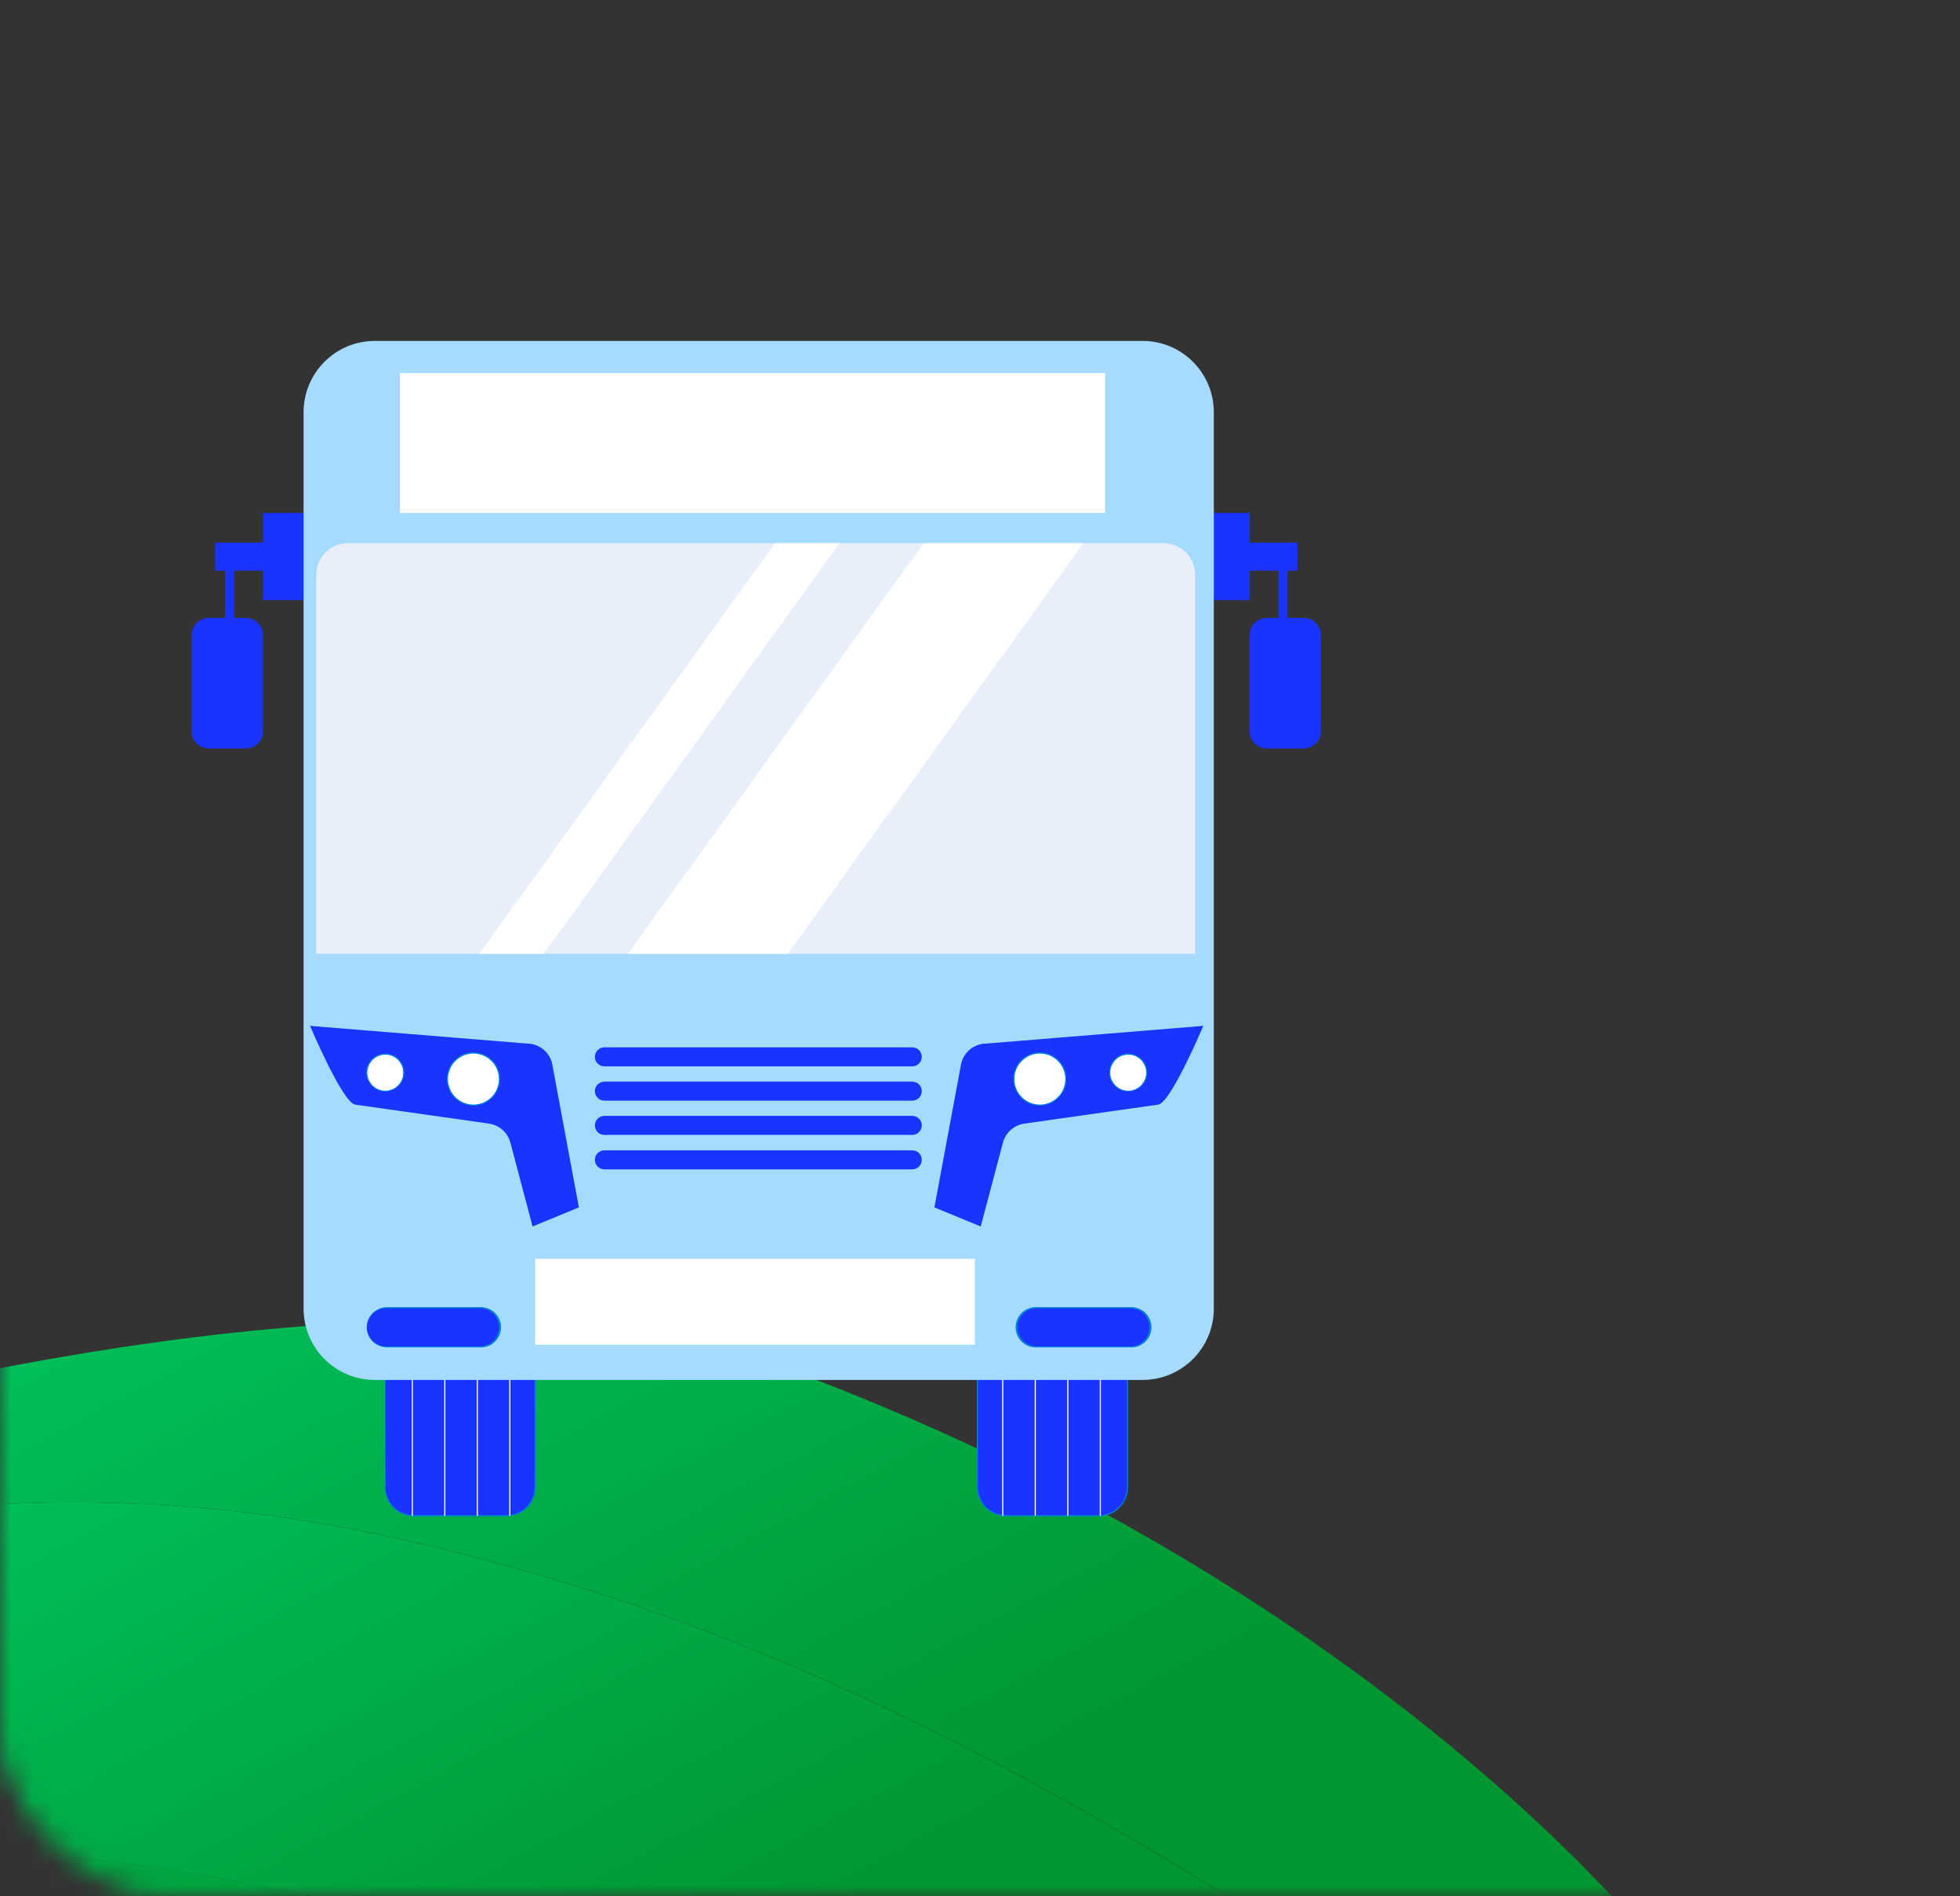 <svg width="92" height="89" viewBox="0 0 92 89" fill="none" xmlns="http://www.w3.org/2000/svg">
<rect x="0" y="0" width="92" height="89" fill="#333333" stroke="none"/>
<mask id="mask0_1994_3697" style="mask-type:alpha" maskUnits="userSpaceOnUse" x="0" y="0" width="92" height="89">
<rect x="0.5" y="0.5" width="91" height="88" rx="7.5" fill="white" stroke="#E6E6E6"/>
</mask>
<g mask="url(#mask0_1994_3697)">
<path d="M77.546 91.157C77.546 91.157 64.906 74.941 38.043 64.654C11.18 54.368 -42.24 77.039 -42.24 77.039C-42.24 77.039 -41.913 79.531 -41.332 83.251C-23.517 73.793 -3.912 67.672 16.875 71.832C37.418 75.945 54.313 86.258 70.487 97.57L80.597 93.61L77.546 91.157Z" fill="url(#paint0_linear_1994_3697)"/>
<path d="M-39.818 92.473C-38.593 99.286 -37.005 106.797 -35.285 111.477C-31.497 121.801 -22.421 133.956 -22.421 133.956L51.561 104.978C24.963 87.081 -9.037 80.894 -39.818 92.473Z" fill="url(#paint1_linear_1994_3697)"/>
<path d="M16.864 71.833C-3.923 67.674 -23.528 73.794 -41.343 83.252C-40.946 85.862 -40.424 89.084 -39.831 92.479C-9.05 80.9 24.963 87.081 51.561 104.978L70.476 97.571C54.309 86.267 37.407 75.946 16.864 71.833Z" fill="url(#paint2_linear_1994_3697)"/>
</g>
<g clip-path="url(#clip0_1994_3697)">
<path d="M12.343 28.166H14.297V24.074H12.343V28.166Z" fill="#1A33FF"/>
<path d="M13.322 25.463H10.099V26.78H13.322V25.463Z" fill="#1A33FF"/>
<path d="M10.987 26.557H10.568V29.002H10.987V26.557Z" fill="#1A33FF"/>
<path d="M9.794 35.126H11.551C11.99 35.126 12.345 34.77 12.345 34.331V29.797C12.345 29.358 11.99 29.002 11.551 29.002H9.794C9.355 29.002 9 29.358 9 29.797V34.331C9 34.77 9.355 35.126 9.794 35.126Z" fill="#1A33FF"/>
<path d="M58.655 24.074H56.701V28.167H58.655V24.074Z" fill="#1A33FF"/>
<path d="M60.901 25.463H57.678V26.78H60.901V25.463Z" fill="#1A33FF"/>
<path d="M60.432 26.557H60.013V29.002H60.432V26.557Z" fill="#1A33FF"/>
<path d="M61.206 29.002H59.449C59.01 29.002 58.655 29.358 58.655 29.797V34.331C58.655 34.77 59.01 35.126 59.449 35.126H61.206C61.645 35.126 62 34.77 62 34.331V29.797C62 29.358 61.645 29.002 61.206 29.002Z" fill="#1A33FF"/>
<path d="M18.077 62.213H25.12V69.804C25.12 70.16 24.979 70.501 24.728 70.752C24.477 71.003 24.137 71.144 23.782 71.144H19.415C19.06 71.144 18.72 71.003 18.469 70.752C18.218 70.501 18.077 70.16 18.077 69.804V62.213Z" fill="#1A33FF"/>
<path d="M23.782 71.164H19.424C19.062 71.164 18.715 71.02 18.459 70.763C18.203 70.507 18.059 70.16 18.059 69.798V62.186H25.155V69.798C25.155 69.978 25.119 70.156 25.05 70.323C24.981 70.489 24.879 70.64 24.752 70.767C24.624 70.894 24.473 70.994 24.306 71.062C24.14 71.131 23.961 71.165 23.782 71.164ZM18.103 62.233V69.793C18.104 70.141 18.242 70.475 18.488 70.721C18.734 70.967 19.067 71.106 19.415 71.106H23.782C24.129 71.106 24.462 70.967 24.708 70.721C24.954 70.475 25.092 70.141 25.093 69.793V62.238L18.103 62.233Z" fill="#0080D7"/>
<path d="M19.379 62.762H19.326V71.137H19.379V62.762Z" fill="white"/>
<path d="M20.905 62.762H20.851V71.137H20.905V62.762Z" fill="white"/>
<path d="M22.432 62.762H22.379V71.137H22.432V62.762Z" fill="white"/>
<path d="M23.958 62.762H23.904V71.137H23.958V62.762Z" fill="white"/>
<path d="M51.583 71.14H47.218C46.864 71.14 46.523 70.999 46.272 70.747C46.021 70.496 45.88 70.155 45.88 69.8V62.208H52.921V69.8C52.921 70.155 52.78 70.496 52.529 70.747C52.278 70.999 51.938 71.14 51.583 71.14Z" fill="#1A33FF"/>
<path d="M51.583 71.164H47.218C46.857 71.164 46.51 71.02 46.254 70.763C45.998 70.507 45.854 70.16 45.853 69.798V62.186H52.95V69.798C52.949 70.16 52.805 70.508 52.549 70.764C52.292 71.02 51.945 71.164 51.583 71.164ZM45.907 62.233V69.793C45.907 70.142 46.045 70.476 46.291 70.722C46.537 70.968 46.871 71.106 47.218 71.106H51.583C51.931 71.106 52.265 70.968 52.511 70.722C52.757 70.476 52.896 70.142 52.896 69.793V62.238L45.907 62.233Z" fill="#0080D7"/>
<path d="M51.674 62.762H51.621V71.137H51.674V62.762Z" fill="white"/>
<path d="M50.147 62.762H50.093V71.137H50.147V62.762Z" fill="white"/>
<path d="M48.621 62.762H48.568V71.137H48.621V62.762Z" fill="white"/>
<path d="M47.094 62.762H47.04V71.137H47.094V62.762Z" fill="white"/>
<path d="M53.632 16H17.593C15.746 16 14.25 17.498 14.25 19.347V61.415C14.25 63.264 15.746 64.762 17.593 64.762H53.632C55.479 64.762 56.975 63.264 56.975 61.415V19.347C56.975 17.498 55.479 16 53.632 16Z" fill="#A6DAFF"/>
<path d="M51.873 17.505H18.77V24.074H51.873V17.505Z" fill="white"/>
<path d="M56.101 26.981V44.761H14.843V26.981C14.843 26.785 14.882 26.591 14.956 26.41C15.031 26.229 15.141 26.065 15.279 25.926C15.418 25.788 15.582 25.678 15.763 25.603C15.943 25.528 16.137 25.489 16.333 25.489H54.609C55.005 25.489 55.384 25.646 55.663 25.926C55.943 26.206 56.101 26.585 56.101 26.981Z" fill="#E8EFFA"/>
<path d="M25.532 44.761L39.411 25.489H36.375L22.497 44.761H25.532Z" fill="white"/>
<path d="M50.86 25.489L36.982 44.761H29.473L43.351 25.489H50.86Z" fill="white"/>
<path d="M14.553 48.146C14.553 48.146 16.079 51.754 16.67 51.841L22.956 52.734C23.192 52.768 23.413 52.871 23.591 53.03C23.769 53.189 23.897 53.396 23.958 53.627L24.999 57.559L27.172 56.666L25.931 49.995C25.886 49.71 25.74 49.452 25.521 49.265C25.302 49.079 25.024 48.976 24.736 48.976L14.553 48.146Z" fill="#1A33FF"/>
<path d="M23.438 50.638C23.439 50.88 23.367 51.116 23.233 51.318C23.099 51.519 22.909 51.677 22.685 51.77C22.462 51.862 22.216 51.887 21.979 51.84C21.742 51.793 21.524 51.677 21.353 51.506C21.181 51.335 21.065 51.117 21.017 50.879C20.97 50.642 20.994 50.396 21.087 50.172C21.179 49.948 21.336 49.757 21.537 49.623C21.738 49.488 21.974 49.416 22.216 49.416C22.54 49.416 22.85 49.545 23.079 49.774C23.309 50.003 23.438 50.313 23.438 50.638Z" fill="white"/>
<path d="M22.223 51.89C21.976 51.89 21.734 51.817 21.529 51.679C21.323 51.542 21.163 51.347 21.069 51.118C20.974 50.89 20.95 50.638 20.998 50.396C21.046 50.153 21.165 49.931 21.34 49.756C21.514 49.581 21.737 49.462 21.979 49.413C22.221 49.365 22.473 49.39 22.701 49.485C22.929 49.579 23.124 49.739 23.261 49.945C23.398 50.151 23.472 50.392 23.472 50.64C23.472 50.971 23.34 51.289 23.106 51.524C22.872 51.758 22.554 51.89 22.223 51.89ZM22.223 49.445C21.986 49.445 21.755 49.515 21.558 49.647C21.362 49.779 21.209 49.966 21.118 50.184C21.028 50.403 21.004 50.644 21.05 50.876C21.097 51.108 21.211 51.322 21.378 51.489C21.546 51.656 21.759 51.77 21.991 51.816C22.223 51.862 22.463 51.838 22.682 51.747C22.9 51.656 23.087 51.502 23.218 51.305C23.349 51.108 23.419 50.877 23.418 50.64C23.418 50.323 23.291 50.019 23.067 49.795C22.843 49.571 22.539 49.445 22.223 49.445Z" fill="#0080D7"/>
<path d="M18.077 51.207C18.553 51.207 18.94 50.82 18.94 50.343C18.94 49.865 18.553 49.479 18.077 49.479C17.6 49.479 17.214 49.865 17.214 50.343C17.214 50.82 17.6 51.207 18.077 51.207Z" fill="white"/>
<path d="M18.086 51.225C17.909 51.225 17.737 51.172 17.59 51.074C17.443 50.976 17.329 50.837 17.262 50.673C17.194 50.51 17.176 50.331 17.211 50.157C17.245 49.984 17.33 49.825 17.455 49.7C17.58 49.575 17.739 49.49 17.912 49.456C18.085 49.421 18.264 49.439 18.427 49.507C18.59 49.574 18.729 49.689 18.827 49.835C18.925 49.982 18.978 50.155 18.978 50.332C18.978 50.569 18.884 50.796 18.716 50.963C18.549 51.131 18.322 51.225 18.086 51.225ZM18.086 49.497C17.918 49.497 17.755 49.546 17.616 49.639C17.477 49.732 17.369 49.865 17.305 50.02C17.241 50.174 17.224 50.344 17.257 50.509C17.29 50.673 17.37 50.824 17.489 50.942C17.607 51.06 17.758 51.141 17.922 51.173C18.086 51.205 18.256 51.188 18.411 51.124C18.565 51.06 18.697 50.951 18.79 50.811C18.882 50.672 18.931 50.508 18.931 50.341C18.93 50.117 18.841 49.902 18.683 49.744C18.524 49.585 18.309 49.496 18.086 49.497Z" fill="#0080D7"/>
<path d="M56.48 48.146C56.48 48.146 54.962 51.754 54.364 51.841L48.077 52.734C47.841 52.768 47.62 52.871 47.442 53.03C47.264 53.189 47.137 53.396 47.076 53.627L46.034 57.559L43.86 56.666L45.102 49.995C45.148 49.71 45.294 49.452 45.513 49.265C45.732 49.079 46.01 48.976 46.297 48.976L56.48 48.146Z" fill="#1A33FF"/>
<path d="M47.589 50.638C47.588 50.88 47.66 51.116 47.794 51.318C47.928 51.519 48.118 51.677 48.342 51.77C48.565 51.862 48.811 51.887 49.048 51.84C49.285 51.793 49.503 51.677 49.674 51.506C49.845 51.335 49.962 51.117 50.009 50.879C50.057 50.642 50.032 50.396 49.94 50.172C49.848 49.948 49.691 49.757 49.49 49.623C49.289 49.488 49.053 49.416 48.811 49.416C48.487 49.416 48.176 49.545 47.947 49.774C47.718 50.003 47.589 50.313 47.589 50.638Z" fill="white"/>
<path d="M48.811 51.89C48.564 51.891 48.322 51.818 48.116 51.681C47.911 51.543 47.75 51.348 47.655 51.12C47.56 50.891 47.535 50.64 47.583 50.397C47.631 50.154 47.75 49.931 47.925 49.756C48.099 49.581 48.322 49.462 48.564 49.414C48.806 49.365 49.058 49.39 49.286 49.484C49.514 49.579 49.709 49.739 49.847 49.945C49.984 50.151 50.057 50.392 50.057 50.64C50.057 50.971 49.926 51.289 49.692 51.523C49.459 51.758 49.142 51.889 48.811 51.89ZM48.811 49.445C48.574 49.445 48.343 49.515 48.146 49.646C47.949 49.777 47.795 49.964 47.705 50.183C47.614 50.402 47.59 50.643 47.636 50.875C47.682 51.107 47.796 51.321 47.963 51.488C48.13 51.656 48.344 51.77 48.576 51.816C48.808 51.862 49.048 51.838 49.267 51.747C49.486 51.656 49.672 51.503 49.803 51.306C49.934 51.108 50.004 50.877 50.004 50.64C50.003 50.323 49.877 50.02 49.654 49.796C49.43 49.572 49.127 49.446 48.811 49.445Z" fill="#0080D7"/>
<path d="M52.957 51.207C53.433 51.207 53.82 50.82 53.82 50.343C53.82 49.865 53.433 49.479 52.957 49.479C52.48 49.479 52.093 49.865 52.093 50.343C52.093 50.82 52.48 51.207 52.957 51.207Z" fill="white"/>
<path d="M52.957 51.225C52.78 51.225 52.608 51.172 52.461 51.074C52.315 50.976 52.2 50.837 52.133 50.673C52.065 50.51 52.047 50.331 52.082 50.157C52.116 49.984 52.201 49.825 52.326 49.7C52.451 49.575 52.61 49.49 52.783 49.456C52.956 49.421 53.135 49.439 53.298 49.507C53.461 49.574 53.6 49.689 53.699 49.835C53.797 49.982 53.849 50.155 53.849 50.332C53.849 50.569 53.755 50.796 53.588 50.963C53.42 51.131 53.193 51.225 52.957 51.225ZM52.957 49.497C52.789 49.497 52.626 49.546 52.487 49.639C52.348 49.732 52.24 49.865 52.176 50.02C52.112 50.174 52.095 50.344 52.128 50.509C52.161 50.673 52.242 50.824 52.36 50.942C52.478 51.06 52.629 51.141 52.793 51.173C52.957 51.205 53.127 51.188 53.282 51.124C53.436 51.06 53.568 50.951 53.661 50.811C53.753 50.672 53.802 50.508 53.802 50.341C53.801 50.117 53.712 49.902 53.554 49.744C53.395 49.585 53.181 49.496 52.957 49.497Z" fill="#0080D7"/>
<path d="M42.821 50.046H28.369C28.251 50.046 28.137 49.999 28.054 49.915C27.97 49.831 27.923 49.718 27.923 49.599C27.923 49.481 27.97 49.367 28.054 49.283C28.137 49.2 28.251 49.153 28.369 49.153H42.821C42.939 49.153 43.052 49.2 43.136 49.283C43.22 49.367 43.267 49.481 43.267 49.599C43.267 49.718 43.22 49.831 43.136 49.915C43.052 49.999 42.939 50.046 42.821 50.046Z" fill="#1A33FF"/>
<path d="M42.821 51.656H28.369C28.251 51.656 28.137 51.609 28.054 51.525C27.97 51.441 27.923 51.328 27.923 51.209C27.923 51.091 27.97 50.977 28.054 50.893C28.137 50.81 28.251 50.763 28.369 50.763H42.821C42.939 50.763 43.052 50.81 43.136 50.893C43.22 50.977 43.267 51.091 43.267 51.209C43.267 51.328 43.22 51.441 43.136 51.525C43.052 51.609 42.939 51.656 42.821 51.656Z" fill="#1A33FF"/>
<path d="M42.821 53.263H28.369C28.251 53.263 28.137 53.216 28.054 53.133C27.97 53.049 27.923 52.935 27.923 52.817C27.923 52.698 27.97 52.585 28.054 52.501C28.137 52.417 28.251 52.37 28.369 52.37H42.821C42.939 52.37 43.052 52.417 43.136 52.501C43.22 52.585 43.267 52.698 43.267 52.817C43.267 52.935 43.22 53.049 43.136 53.133C43.052 53.216 42.939 53.263 42.821 53.263Z" fill="#1A33FF"/>
<path d="M42.821 54.88H28.369C28.251 54.88 28.137 54.833 28.054 54.749C27.97 54.665 27.923 54.552 27.923 54.433C27.923 54.315 27.97 54.201 28.054 54.117C28.137 54.034 28.251 53.987 28.369 53.987H42.821C42.939 53.987 43.052 54.034 43.136 54.117C43.22 54.201 43.267 54.315 43.267 54.433C43.267 54.552 43.22 54.665 43.136 54.749C43.052 54.833 42.939 54.88 42.821 54.88Z" fill="#1A33FF"/>
<path d="M45.758 59.078H25.12V63.112H45.758V59.078Z" fill="white"/>
<path d="M22.528 63.208H18.128C17.885 63.208 17.653 63.111 17.481 62.939C17.31 62.767 17.214 62.533 17.214 62.291C17.214 62.048 17.31 61.815 17.481 61.643C17.653 61.471 17.886 61.375 18.128 61.375H22.528C22.648 61.375 22.767 61.398 22.879 61.444C22.99 61.49 23.091 61.557 23.176 61.642C23.261 61.727 23.329 61.828 23.375 61.94C23.421 62.051 23.445 62.17 23.445 62.291C23.445 62.411 23.421 62.53 23.375 62.642C23.329 62.753 23.261 62.854 23.176 62.939C23.091 63.025 22.99 63.092 22.879 63.138C22.768 63.184 22.648 63.208 22.528 63.208Z" fill="#1A33FF"/>
<path d="M22.528 63.235H18.128C17.886 63.223 17.658 63.119 17.491 62.943C17.324 62.767 17.23 62.534 17.23 62.292C17.23 62.049 17.324 61.816 17.491 61.64C17.658 61.465 17.886 61.36 18.128 61.348H22.528C22.656 61.342 22.783 61.362 22.903 61.407C23.023 61.451 23.132 61.52 23.225 61.608C23.317 61.696 23.391 61.802 23.441 61.92C23.491 62.037 23.517 62.164 23.517 62.292C23.517 62.419 23.491 62.546 23.441 62.664C23.391 62.781 23.317 62.887 23.225 62.975C23.132 63.064 23.023 63.132 22.903 63.177C22.783 63.221 22.656 63.241 22.528 63.235ZM18.128 61.402C17.891 61.402 17.665 61.496 17.497 61.663C17.33 61.831 17.236 62.058 17.236 62.295C17.236 62.532 17.33 62.759 17.497 62.926C17.665 63.094 17.891 63.188 18.128 63.188H22.528C22.765 63.188 22.992 63.094 23.159 62.926C23.326 62.759 23.42 62.532 23.42 62.295C23.42 62.058 23.326 61.831 23.159 61.663C22.992 61.496 22.765 61.402 22.528 61.402H18.128Z" fill="#0080D7"/>
<path d="M53.059 63.208H48.661C48.541 63.208 48.422 63.184 48.31 63.138C48.199 63.092 48.098 63.025 48.013 62.939C47.928 62.854 47.861 62.753 47.814 62.642C47.768 62.53 47.745 62.411 47.745 62.291C47.745 62.17 47.768 62.051 47.814 61.94C47.861 61.828 47.928 61.727 48.013 61.642C48.098 61.557 48.199 61.49 48.311 61.444C48.422 61.398 48.541 61.375 48.661 61.375H53.059C53.179 61.375 53.298 61.398 53.41 61.444C53.521 61.49 53.622 61.557 53.707 61.642C53.792 61.727 53.86 61.828 53.906 61.94C53.952 62.051 53.976 62.17 53.976 62.291C53.976 62.411 53.952 62.53 53.906 62.642C53.86 62.753 53.792 62.854 53.707 62.939C53.622 63.025 53.521 63.092 53.41 63.138C53.299 63.184 53.179 63.208 53.059 63.208Z" fill="#1A33FF"/>
<path d="M53.059 63.235H48.661C48.534 63.241 48.406 63.221 48.286 63.177C48.167 63.132 48.057 63.064 47.965 62.975C47.872 62.887 47.799 62.781 47.748 62.664C47.698 62.546 47.672 62.419 47.672 62.292C47.672 62.164 47.698 62.037 47.748 61.92C47.799 61.802 47.872 61.696 47.965 61.608C48.057 61.52 48.167 61.451 48.286 61.407C48.406 61.362 48.534 61.342 48.661 61.348H53.059C53.187 61.342 53.314 61.362 53.434 61.407C53.554 61.451 53.663 61.52 53.756 61.608C53.848 61.696 53.922 61.802 53.972 61.92C54.023 62.037 54.048 62.164 54.048 62.292C54.048 62.419 54.023 62.546 53.972 62.664C53.922 62.781 53.848 62.887 53.756 62.975C53.663 63.064 53.554 63.132 53.434 63.177C53.314 63.221 53.187 63.241 53.059 63.235ZM48.661 61.402C48.425 61.402 48.198 61.496 48.031 61.663C47.863 61.831 47.769 62.058 47.769 62.295C47.769 62.532 47.863 62.759 48.031 62.926C48.198 63.094 48.425 63.188 48.661 63.188H53.059C53.296 63.188 53.523 63.094 53.69 62.926C53.857 62.759 53.951 62.532 53.951 62.295C53.951 62.058 53.857 61.831 53.69 61.663C53.523 61.496 53.296 61.402 53.059 61.402H48.661Z" fill="#0080D7"/>
</g>
<defs>
<linearGradient id="paint0_linear_1994_3697" x1="21.181" y1="97.925" x2="-2.469" y2="53.583" gradientUnits="userSpaceOnUse">
<stop stop-color="#009731"/>
<stop offset="1" stop-color="#00C964"/>
</linearGradient>
<linearGradient id="paint1_linear_1994_3697" x1="20.384" y1="98.478" x2="-3.33" y2="54.203" gradientUnits="userSpaceOnUse">
<stop stop-color="#009731"/>
<stop offset="1" stop-color="#00C964"/>
</linearGradient>
<linearGradient id="paint2_linear_1994_3697" x1="18.471" y1="100.848" x2="-2.979" y2="60.982" gradientUnits="userSpaceOnUse">
<stop stop-color="#009731"/>
<stop offset="1" stop-color="#00C964"/>
</linearGradient>
<clipPath id="clip0_1994_3697">
<rect width="53" height="57.164" fill="white" transform="translate(9 16)"/>
</clipPath>
</defs>
</svg>
